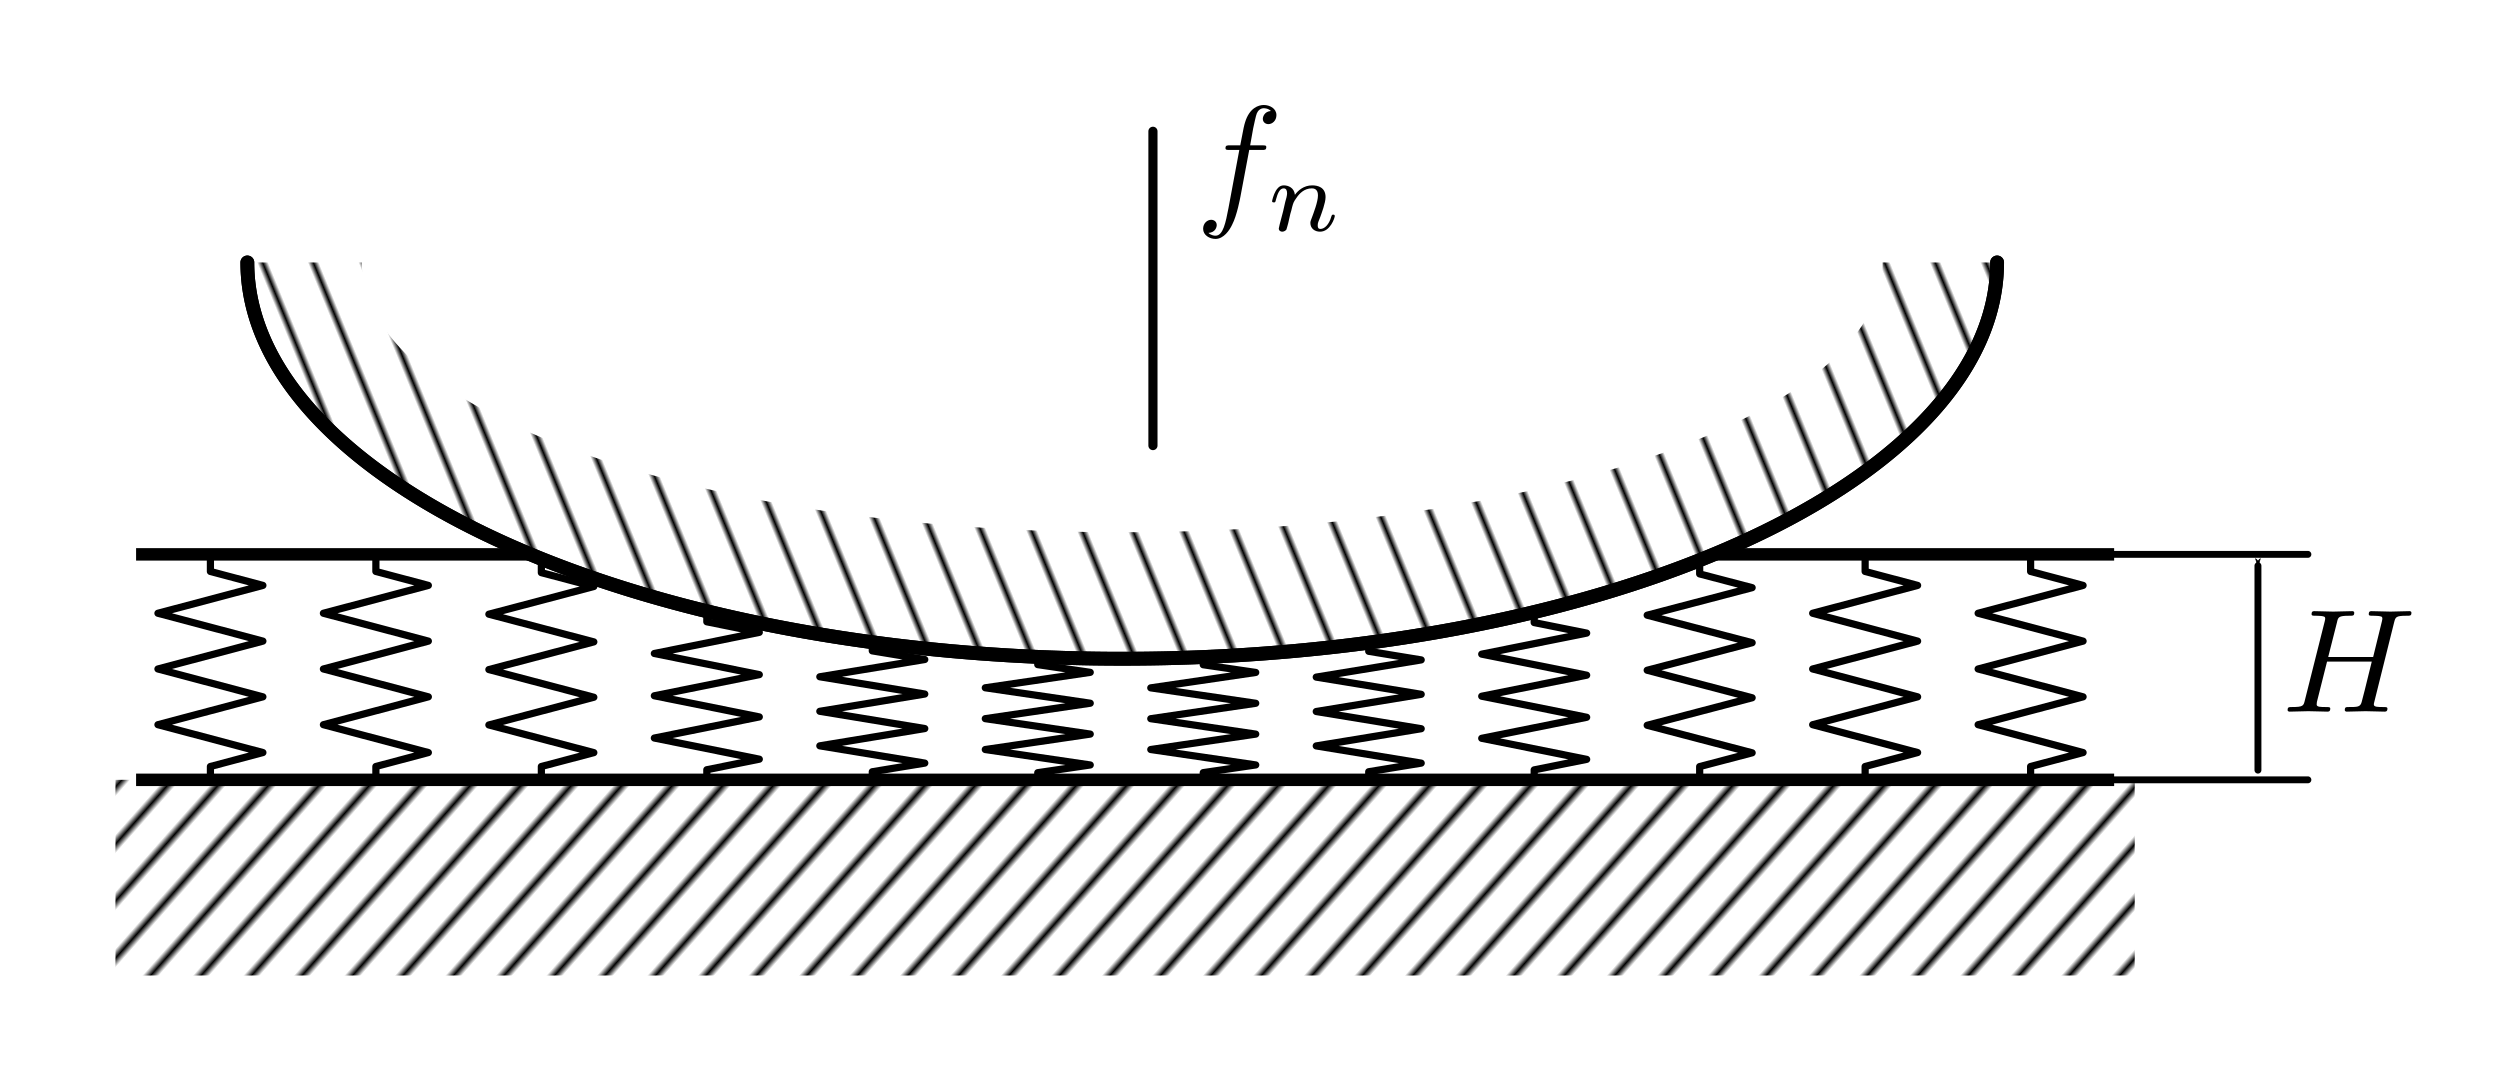 <?xml version="1.0" encoding="UTF-8" standalone="no"?>
<!-- Created with Inkscape (http://www.inkscape.org/) -->

<svg
   width="127.606mm"
   height="55.477mm"
   viewBox="0 0 127.606 55.477"
   version="1.1"
   id="svg5"
   inkscape:version="1.1.2 (0a00cf5339, 2022-02-04)"
   sodipodi:docname="elastic_foundation.svg"
   xmlns:inkscape="http://www.inkscape.org/namespaces/inkscape"
   xmlns:sodipodi="http://sodipodi.sourceforge.net/DTD/sodipodi-0.dtd"
   xmlns:xlink="http://www.w3.org/1999/xlink"
   xmlns="http://www.w3.org/2000/svg"
   xmlns:svg="http://www.w3.org/2000/svg">
  <sodipodi:namedview
     id="namedview7"
     pagecolor="#ffffff"
     bordercolor="#000000"
     borderopacity="0.25"
     inkscape:pageshadow="2"
     inkscape:pageopacity="0.0"
     inkscape:pagecheckerboard="0"
     inkscape:document-units="mm"
     showgrid="false"
     inkscape:zoom="0.665216"
     inkscape:cx="-171.37291"
     inkscape:cy="421.66755"
     inkscape:window-width="3770"
     inkscape:window-height="1536"
     inkscape:window-x="70"
     inkscape:window-y="27"
     inkscape:window-maximized="1"
     inkscape:current-layer="layer1"
     inkscape:snap-global="false"
     inkscape:object-paths="true"
     inkscape:snap-center="true"
     fit-margin-top="0"
     fit-margin-left="0"
     fit-margin-right="0"
     fit-margin-bottom="0">
    <inkscape:grid
       type="xygrid"
       id="grid3137"
       originx="-32.463"
       originy="-30.652" />
  </sodipodi:namedview>
  <defs
     id="defs2">
    <marker
       style="overflow:visible"
       id="marker10587"
       refX="0"
       refY="0"
       orient="auto"
       inkscape:stockid="Arrow1Mend"
       inkscape:isstock="true">
      <path
         transform="matrix(-0.4,0,0,-0.4,-4,0)"
         style="fill:context-stroke;fill-rule:evenodd;stroke:context-stroke;stroke-width:1pt"
         d="M 0,0 5,-5 -12.5,0 5,5 Z"
         id="path10585" />
    </marker>
    <marker
       style="overflow:visible"
       id="Arrow1Mstart"
       refX="0"
       refY="0"
       orient="auto"
       inkscape:stockid="Arrow1Mstart"
       inkscape:isstock="true">
      <path
         transform="matrix(0.4,0,0,0.4,4,0)"
         style="fill:context-stroke;fill-rule:evenodd;stroke:context-stroke;stroke-width:1pt"
         d="M 0,0 5,-5 -12.5,0 5,5 Z"
         id="path9384" />
    </marker>
    <marker
       style="overflow:visible"
       id="Arrow1Send"
       refX="0"
       refY="0"
       orient="auto"
       inkscape:stockid="Arrow1Send"
       inkscape:isstock="true">
      <path
         transform="matrix(-0.2,0,0,-0.2,-1.2,0)"
         style="fill:context-stroke;fill-rule:evenodd;stroke:context-stroke;stroke-width:1pt"
         d="M 0,0 5,-5 -12.5,0 5,5 Z"
         id="path9393" />
    </marker>
    <marker
       style="overflow:visible"
       id="Arrow1Sstart"
       refX="0"
       refY="0"
       orient="auto"
       inkscape:stockid="Arrow1Sstart"
       inkscape:isstock="true">
      <path
         transform="matrix(0.2,0,0,0.2,1.2,0)"
         style="fill:context-stroke;fill-rule:evenodd;stroke:context-stroke;stroke-width:1pt"
         d="M 0,0 5,-5 -12.5,0 5,5 Z"
         id="path9390" />
    </marker>
    <marker
       style="overflow:visible"
       id="Arrow1Mend"
       refX="0"
       refY="0"
       orient="auto"
       inkscape:stockid="Arrow1Mend"
       inkscape:isstock="true">
      <path
         transform="matrix(-0.4,0,0,-0.4,-4,0)"
         style="fill:context-stroke;fill-rule:evenodd;stroke:context-stroke;stroke-width:1pt"
         d="M 0,0 5,-5 -12.5,0 5,5 Z"
         id="path9387" />
    </marker>
    <pattern
       inkscape:collect="always"
       xlink:href="#Strips1_5"
       id="pattern8084"
       patternTransform="matrix(0.241,0.213,-9.661,10.914,32.463,30.652)" />
    <pattern
       inkscape:collect="always"
       patternUnits="userSpaceOnUse"
       width="6"
       height="1"
       patternTransform="translate(0,0) scale(10,10)"
       id="Strips1_5"
       inkscape:stockid="Stripes 1:5">
      <rect
         style="fill:black;stroke:none"
         x="0"
         y="-0.5"
         width="1"
         height="2"
         id="rect1860" />
    </pattern>
    <pattern
       inkscape:collect="always"
       xlink:href="#Strips1_8"
       id="pattern7981"
       patternTransform="matrix(0.246,-0.101,2.046,4.985,32.463,30.652)" />
    <pattern
       inkscape:collect="always"
       patternUnits="userSpaceOnUse"
       width="9"
       height="1"
       patternTransform="translate(0,0) scale(10,10)"
       id="Strips1_8"
       inkscape:stockid="Stripes 1:8">
      <rect
         style="fill:black;stroke:none"
         x="0"
         y="-0.5"
         width="1"
         height="2"
         id="rect1866" />
    </pattern>
    <g
       id="g5981">
      <symbol
         overflow="visible"
         id="symbol4746">
        <path
           style="stroke:none"
           d=""
           id="path9158" />
      </symbol>
      <symbol
         overflow="visible"
         id="symbol6049">
        <path
           style="stroke:none"
           d="m 3.656,-3.984 h 0.859 c 0.203,0 0.297,0 0.297,-0.203 0,-0.109 -0.094,-0.109 -0.266,-0.109 H 3.719 L 3.922,-5.438 c 0.047,-0.203 0.188,-0.906 0.25,-1.031 0.078,-0.188 0.25,-0.344 0.469,-0.344 0.031,0 0.297,0 0.484,0.188 -0.438,0.031 -0.547,0.391 -0.547,0.531 0,0.234 0.188,0.359 0.375,0.359 C 5.219,-5.734 5.5,-5.969 5.5,-6.344 c 0,-0.453 -0.453,-0.688 -0.859,-0.688 -0.344,0 -0.969,0.188 -1.266,1.172 -0.062,0.203 -0.094,0.312 -0.328,1.562 h -0.688 c -0.203,0 -0.312,0 -0.312,0.188 0,0.125 0.094,0.125 0.281,0.125 h 0.656 L 2.25,-0.047 c -0.188,0.969 -0.359,1.875 -0.875,1.875 -0.047,0 -0.281,0 -0.484,-0.188 C 1.359,1.609 1.453,1.25 1.453,1.109 1.453,0.875 1.266,0.75 1.078,0.75 0.812,0.75 0.531,0.984 0.531,1.359 c 0,0.438 0.438,0.688 0.844,0.688 0.547,0 0.953,-0.594 1.125,-0.969 0.328,-0.625 0.547,-1.828 0.562,-1.906 z m 0,0"
           id="path2315" />
      </symbol>
      <symbol
         overflow="visible"
         id="symbol6627">
        <path
           style="stroke:none"
           d=""
           id="path8033" />
      </symbol>
      <symbol
         overflow="visible"
         id="symbol6475">
        <path
           style="stroke:none"
           d="m 0.844,-0.438 c -0.016,0.094 -0.062,0.266 -0.062,0.281 0,0.156 0.125,0.219 0.234,0.219 0.125,0 0.234,-0.078 0.281,-0.141 0.031,-0.062 0.078,-0.297 0.125,-0.438 0.031,-0.125 0.109,-0.453 0.141,-0.625 0.047,-0.156 0.094,-0.312 0.125,-0.469 0.078,-0.281 0.094,-0.344 0.297,-0.625 C 2.172,-2.516 2.5,-2.875 3.031,-2.875 c 0.391,0 0.406,0.359 0.406,0.484 0,0.422 -0.297,1.188 -0.406,1.484 -0.078,0.203 -0.109,0.266 -0.109,0.375 0,0.375 0.297,0.594 0.656,0.594 0.703,0 1,-0.953 1,-1.062 0,-0.094 -0.078,-0.094 -0.109,-0.094 -0.094,0 -0.094,0.047 -0.125,0.125 C 4.188,-0.406 3.875,-0.125 3.609,-0.125 c -0.156,0 -0.188,-0.094 -0.188,-0.25 0,-0.156 0.047,-0.25 0.172,-0.562 0.078,-0.219 0.359,-0.953 0.359,-1.344 0,-0.672 -0.531,-0.797 -0.906,-0.797 -0.578,0 -0.969,0.359 -1.172,0.641 -0.047,-0.484 -0.453,-0.641 -0.75,-0.641 -0.297,0 -0.453,0.219 -0.547,0.375 -0.156,0.266 -0.25,0.656 -0.25,0.703 0,0.078 0.094,0.078 0.125,0.078 0.094,0 0.094,-0.016 0.141,-0.203 0.109,-0.406 0.25,-0.75 0.516,-0.75 0.188,0 0.234,0.156 0.234,0.344 0,0.125 -0.062,0.391 -0.125,0.578 -0.047,0.188 -0.109,0.469 -0.141,0.625 z m 0,0"
           id="path3958" />
      </symbol>
    </g>
    <g
       id="g8876">
      <symbol
         overflow="visible"
         id="symbol6965">
        <path
           style="stroke:none"
           d=""
           id="path7495" />
      </symbol>
      <symbol
         overflow="visible"
         id="symbol9905">
        <path
           style="stroke:none"
           d="M 7.609,-6.047 C 7.703,-6.406 7.719,-6.5 8.438,-6.5 c 0.266,0 0.344,0 0.344,-0.203 0,-0.109 -0.109,-0.109 -0.141,-0.109 -0.281,0 -1,0.031 -1.281,0.031 -0.281,0 -0.984,-0.031 -1.281,-0.031 -0.078,0 -0.188,0 -0.188,0.203 0,0.109 0.094,0.109 0.281,0.109 0.016,0 0.203,0 0.375,0.016 0.188,0.031 0.266,0.031 0.266,0.172 0,0.031 0,0.047 -0.031,0.188 L 6.188,-3.703 H 3.141 l 0.594,-2.344 C 3.812,-6.406 3.844,-6.5 4.562,-6.5 c 0.266,0 0.344,0 0.344,-0.203 0,-0.109 -0.109,-0.109 -0.141,-0.109 -0.281,0 -1,0.031 -1.281,0.031 -0.281,0 -0.984,-0.031 -1.281,-0.031 -0.078,0 -0.188,0 -0.188,0.203 0,0.109 0.094,0.109 0.281,0.109 0.016,0 0.203,0 0.375,0.016 0.172,0.031 0.266,0.031 0.266,0.172 0,0.031 0,0.062 -0.031,0.188 L 1.562,-0.781 c -0.094,0.391 -0.109,0.469 -0.906,0.469 -0.172,0 -0.266,0 -0.266,0.203 C 0.391,0 0.516,0 0.531,0 0.812,0 1.516,-0.031 1.797,-0.031 2,-0.031 2.219,-0.016 2.438,-0.016 2.656,-0.016 2.875,0 3.078,0 3.156,0 3.281,0 3.281,-0.203 3.281,-0.312 3.188,-0.312 3,-0.312 c -0.375,0 -0.641,0 -0.641,-0.172 0,-0.062 0.016,-0.109 0.016,-0.172 l 0.688,-2.734 h 3.031 c -0.406,1.656 -0.641,2.609 -0.688,2.75 C 5.312,-0.312 5.125,-0.312 4.5,-0.312 c -0.141,0 -0.234,0 -0.234,0.203 C 4.266,0 4.391,0 4.406,0 4.688,0 5.391,-0.031 5.672,-0.031 5.875,-0.031 6.094,-0.016 6.312,-0.016 6.531,-0.016 6.75,0 6.953,0 7.031,0 7.156,0 7.156,-0.203 7.156,-0.312 7.062,-0.312 6.875,-0.312 c -0.359,0 -0.641,0 -0.641,-0.172 0,-0.062 0.016,-0.109 0.031,-0.172 z m 0,0"
           id="path5500" />
      </symbol>
    </g>
  </defs>
  <g
     inkscape:label="Layer 1"
     inkscape:groupmode="layer"
     id="layer1"
     transform="translate(-32.463,-30.652)">
    <g
       id="g11481"
       inkscape:export-filename="/home/alejandrocastro/Drake/drake/multibody/plant/images/elastic_foundation.png"
       inkscape:export-xdpi="200"
       inkscape:export-ydpi="200">
      <rect
         style="fill:#ffffff;fill-opacity:1;stroke:none;stroke-width:0.635;stroke-linecap:round;stroke-linejoin:round;stroke-miterlimit:10.433;stroke-dasharray:none;stroke-opacity:1"
         id="rect11343"
         width="127.606"
         height="55.477"
         x="32.463"
         y="30.652" />
      <g
         id="g9273"
         style="stroke-width:0.706;stroke-miterlimit:10.433;stroke-dasharray:none" />
      <g
         id="g11231">
        <g
           id="g9236">
          <g
             id="g9203">
            <rect
               style="fill:none;stroke:#000000;stroke-width:0.635;stroke-linecap:round;stroke-linejoin:round;stroke-miterlimit:10.433;stroke-dasharray:none;stroke-opacity:1"
               id="rect6851"
               width="103.067"
               height="11.509"
               x="38.357"
               y="58.948" />
            <rect
               style="fill:#ffffff;fill-opacity:1;stroke:none;stroke-width:0.467;stroke-linecap:round;stroke-linejoin:round;stroke-miterlimit:10.433;stroke-dasharray:none;stroke-opacity:1"
               id="rect8966"
               width="5.692"
               height="13.875"
               x="33.717"
               y="57.306" />
            <rect
               style="fill:#ffffff;fill-opacity:1;stroke:none;stroke-width:0.467;stroke-linecap:round;stroke-linejoin:round;stroke-miterlimit:10.433;stroke-dasharray:none;stroke-opacity:1"
               id="rect8966-6"
               width="5.692"
               height="13.875"
               x="140.374"
               y="58" />
          </g>
          <path
             style="fill:none;stroke:#000000;stroke-width:0.368;stroke-linecap:round;stroke-linejoin:round;stroke-miterlimit:10.433;stroke-dasharray:none;stroke-opacity:1"
             d="m 43.203,59.11 v 0.711 c 0.893,0.237 1.785,0.474 2.678,0.711 l -5.356,1.422 5.356,1.422 c 0,0 -3.571,0.948 -5.356,1.422 l 5.356,1.422 c -0.893,0.237 -1.785,0.474 -2.678,0.711 -0.893,0.237 -1.785,0.474 -2.678,0.711 l 5.356,1.422 c -0.893,0.237 -1.785,0.474 -2.678,0.711 v 0.711"
             id="path3139"
             sodipodi:nodetypes="cccccccccccc" />
          <path
             style="fill:none;stroke:#000000;stroke-width:0.368;stroke-linecap:round;stroke-linejoin:round;stroke-miterlimit:10.433;stroke-dasharray:none;stroke-opacity:1"
             d="m 51.649,59.11 v 0.711 c 0.893,0.237 1.785,0.474 2.678,0.711 l -5.356,1.422 5.356,1.422 c 0,0 -3.571,0.948 -5.356,1.422 l 5.356,1.422 c -0.893,0.237 -1.785,0.474 -2.678,0.711 -0.893,0.237 -1.785,0.474 -2.678,0.711 l 5.356,1.422 c -0.893,0.237 -1.785,0.474 -2.678,0.711 v 0.711"
             id="path3139-7"
             sodipodi:nodetypes="cccccccccccc" />
          <path
             style="fill:none;stroke:#000000;stroke-width:0.368;stroke-linecap:round;stroke-linejoin:round;stroke-miterlimit:10.433;stroke-dasharray:none;stroke-opacity:1"
             d="m 60.095,59.175 v 0.707 c 0.893,0.236 1.785,0.471 2.678,0.707 l -5.356,1.413 5.356,1.413 c 0,0 -3.571,0.942 -5.356,1.413 l 5.356,1.413 c -0.893,0.236 -1.785,0.471 -2.678,0.707 -0.893,0.236 -1.785,0.471 -2.678,0.707 l 5.356,1.413 c -0.893,0.236 -1.785,0.471 -2.678,0.707 v 0.707"
             id="path3139-5"
             sodipodi:nodetypes="cccccccccccc" />
          <path
             style="fill:none;stroke:#000000;stroke-width:0.368;stroke-linecap:round;stroke-linejoin:round;stroke-miterlimit:10.433;stroke-dasharray:none;stroke-opacity:1"
             d="m 68.541,61.851 v 0.539 c 0.893,0.18 1.785,0.36 2.678,0.539 l -5.356,1.079 5.356,1.079 c 0,0 -3.571,0.719 -5.356,1.079 l 5.356,1.079 c -0.893,0.18 -1.785,0.36 -2.678,0.539 -0.893,0.18 -1.785,0.36 -2.678,0.539 l 5.356,1.079 c -0.893,0.18 -1.785,0.36 -2.678,0.539 v 0.539"
             id="path3139-3"
             sodipodi:nodetypes="cccccccccccc" />
          <path
             style="fill:none;stroke:#000000;stroke-width:0.368;stroke-linecap:round;stroke-linejoin:round;stroke-miterlimit:10.433;stroke-dasharray:none;stroke-opacity:1"
             d="m 76.987,63.433 v 0.441 c 0.893,0.147 1.785,0.294 2.678,0.441 l -5.356,0.881 5.356,0.881 c 0,0 -3.571,0.587 -5.356,0.881 l 5.356,0.881 c -0.893,0.147 -1.785,0.294 -2.678,0.441 -0.893,0.147 -1.785,0.294 -2.678,0.441 l 5.356,0.881 c -0.893,0.147 -1.785,0.294 -2.678,0.441 v 0.441"
             id="path3139-7-5"
             sodipodi:nodetypes="cccccccccccc" />
          <path
             style="fill:none;stroke:#000000;stroke-width:0.368;stroke-linecap:round;stroke-linejoin:round;stroke-miterlimit:10.433;stroke-dasharray:none;stroke-opacity:1"
             d="m 85.433,64.182 v 0.394 c 0.893,0.131 1.785,0.263 2.678,0.394 l -5.356,0.788 5.356,0.788 c 0,0 -3.571,0.525 -5.356,0.788 l 5.356,0.788 c -0.893,0.131 -1.785,0.263 -2.678,0.394 -0.893,0.131 -1.785,0.263 -2.678,0.394 l 5.356,0.788 c -0.893,0.131 -1.785,0.263 -2.678,0.394 v 0.394"
             id="path3139-5-6"
             sodipodi:nodetypes="cccccccccccc" />
          <path
             style="fill:none;stroke:#000000;stroke-width:0.368;stroke-linecap:round;stroke-linejoin:round;stroke-miterlimit:10.433;stroke-dasharray:none;stroke-opacity:1"
             d="m 93.88,64.189 v 0.393 c 0.893,0.131 1.785,0.262 2.678,0.393 l -5.356,0.787 5.356,0.787 c 0,0 -3.571,0.524 -5.356,0.787 l 5.356,0.787 c -0.893,0.131 -1.785,0.262 -2.678,0.393 -0.893,0.131 -1.785,0.262 -2.678,0.393 l 5.356,0.787 c -0.893,0.131 -1.785,0.262 -2.678,0.393 v 0.393"
             id="path3139-2"
             sodipodi:nodetypes="cccccccccccc" />
          <path
             style="fill:none;stroke:#000000;stroke-width:0.368;stroke-linecap:round;stroke-linejoin:round;stroke-miterlimit:10.433;stroke-dasharray:none;stroke-opacity:1"
             d="m 102.326,63.457 v 0.439 c 0.893,0.146 1.785,0.293 2.678,0.439 l -5.356,0.878 5.356,0.878 c 0,0 -3.571,0.585 -5.356,0.878 l 5.356,0.878 c -0.893,0.146 -1.785,0.293 -2.678,0.439 -0.893,0.146 -1.785,0.293 -2.678,0.439 l 5.356,0.878 c -0.893,0.146 -1.785,0.293 -2.678,0.439 v 0.439"
             id="path3139-7-9"
             sodipodi:nodetypes="cccccccccccc" />
          <path
             style="fill:none;stroke:#000000;stroke-width:0.368;stroke-linecap:round;stroke-linejoin:round;stroke-miterlimit:10.433;stroke-dasharray:none;stroke-opacity:1"
             d="m 110.772,61.893 v 0.537 c 0.893,0.179 1.785,0.358 2.678,0.537 l -5.356,1.074 5.356,1.074 c 0,0 -3.571,0.716 -5.356,1.074 l 5.356,1.074 c -0.893,0.179 -1.785,0.358 -2.678,0.537 -0.893,0.179 -1.785,0.358 -2.678,0.537 l 5.356,1.074 c -0.893,0.179 -1.785,0.358 -2.678,0.537 v 0.537"
             id="path3139-5-1"
             sodipodi:nodetypes="cccccccccccc" />
          <path
             style="fill:none;stroke:#000000;stroke-width:0.368;stroke-linecap:round;stroke-linejoin:round;stroke-miterlimit:10.433;stroke-dasharray:none;stroke-opacity:1"
             d="m 119.218,59.244 v 0.702 c 0.893,0.234 1.785,0.468 2.678,0.702 l -5.356,1.405 5.356,1.405 c 0,0 -3.571,0.937 -5.356,1.405 l 5.356,1.405 c -0.893,0.234 -1.785,0.468 -2.678,0.702 -0.893,0.234 -1.785,0.468 -2.678,0.702 l 5.356,1.405 c -0.893,0.234 -1.785,0.468 -2.678,0.702 v 0.702"
             id="path3139-3-2"
             sodipodi:nodetypes="cccccccccccc" />
          <path
             style="fill:none;stroke:#000000;stroke-width:0.368;stroke-linecap:round;stroke-linejoin:round;stroke-miterlimit:10.433;stroke-dasharray:none;stroke-opacity:1"
             d="m 127.664,59.11 v 0.711 c 0.893,0.237 1.785,0.474 2.678,0.711 l -5.356,1.422 5.356,1.422 c 0,0 -3.571,0.948 -5.356,1.422 l 5.356,1.422 c -0.893,0.237 -1.785,0.474 -2.678,0.711 -0.893,0.237 -1.785,0.474 -2.678,0.711 l 5.356,1.422 c -0.893,0.237 -1.785,0.474 -2.678,0.711 v 0.711"
             id="path3139-7-5-7"
             sodipodi:nodetypes="cccccccccccc" />
          <path
             style="fill:none;stroke:#000000;stroke-width:0.368;stroke-linecap:round;stroke-linejoin:round;stroke-miterlimit:10.433;stroke-dasharray:none;stroke-opacity:1"
             d="m 136.11,59.11 v 0.711 c 0.893,0.237 1.785,0.474 2.678,0.711 l -5.356,1.422 5.356,1.422 c 0,0 -3.571,0.948 -5.356,1.422 l 5.356,1.422 c -0.893,0.237 -1.785,0.474 -2.678,0.711 -0.893,0.237 -1.785,0.474 -2.678,0.711 l 5.356,1.422 c -0.893,0.237 -1.785,0.474 -2.678,0.711 v 0.711"
             id="path3139-5-6-0"
             sodipodi:nodetypes="cccccccccccc" />
        </g>
        <path
           style="fill:#ffffff;fill-opacity:1;stroke:#000000;stroke-width:0.706;stroke-linecap:round;stroke-linejoin:round;stroke-miterlimit:10.433;stroke-dasharray:none;stroke-opacity:1"
           id="path7228"
           sodipodi:type="arc"
           sodipodi:cx="89.74324"
           sodipodi:cy="44.047611"
           sodipodi:rx="44.656284"
           sodipodi:ry="20.228487"
           sodipodi:start="0"
           sodipodi:end="3.1415927"
           sodipodi:arc-type="arc"
           sodipodi:open="true"
           d="m 134.4,44.048 a 44.656,20.228 0 0 1 -22.328,17.518 44.656,20.228 0 0 1 -44.656,0 44.656,20.228 0 0 1 -22.328,-17.518" />
        <path
           style="fill:url(#pattern7981);fill-opacity:1;stroke:#000000;stroke-width:0.706;stroke-linecap:round;stroke-linejoin:round;stroke-miterlimit:10.433;stroke-dasharray:none;stroke-opacity:1"
           id="path7228-3"
           sodipodi:type="arc"
           sodipodi:cx="89.74324"
           sodipodi:cy="44.047611"
           sodipodi:rx="44.656284"
           sodipodi:ry="20.228487"
           sodipodi:start="0"
           sodipodi:end="3.1415927"
           sodipodi:arc-type="arc"
           sodipodi:open="true"
           d="m 134.4,44.048 a 44.656,20.228 0 0 1 -22.328,17.518 44.656,20.228 0 0 1 -44.656,0 44.656,20.228 0 0 1 -22.328,-17.518" />
        <path
           style="fill:#ffffff;fill-opacity:1;stroke:#ffffff;stroke-width:0.706;stroke-linecap:round;stroke-linejoin:round;stroke-miterlimit:10.433;stroke-dasharray:none;stroke-opacity:1"
           id="path7228-3-2"
           sodipodi:type="arc"
           sodipodi:cx="89.74324"
           sodipodi:cy="44.047661"
           sodipodi:rx="38.459351"
           sodipodi:ry="13.418535"
           sodipodi:start="0"
           sodipodi:end="3.1415927"
           sodipodi:arc-type="slice"
           d="m 128.203,44.048 a 38.459,13.419 0 0 1 -19.23,11.621 38.459,13.419 0 0 1 -38.459,0 A 38.459,13.419 0 0 1 51.284,44.048 h 38.459 z" />
        <rect
           style="fill:url(#pattern8084);fill-opacity:1;stroke:none;stroke-width:0.439;stroke-linecap:round;stroke-miterlimit:10.433;stroke-dasharray:none;stroke-opacity:1"
           id="rect846"
           width="103.067"
           height="9.988"
           x="38.357"
           y="70.456" />
        <path
           style="fill:#ffffff;fill-opacity:1;stroke:#000000;stroke-width:0.467;stroke-linecap:round;stroke-linejoin:round;stroke-miterlimit:10.433;stroke-dasharray:none;stroke-opacity:1;marker-end:url(#Arrow1Mend)"
           d="M 91.312,53.395 V 37.353"
           id="path9343" />
        <g
           inkscape:label=""
           transform="matrix(0.753,0,0,0.753,24.254,-20.412)"
           id="g9846"
           style="stroke-width:1.328">
          <g
             id="g5736"
             style="stroke-width:1.328">
            <g
               style="fill:#000000;fill-opacity:1;stroke-width:1.328"
               id="g2173">
              <use
                 xlink:href="#symbol6049"
                 x="91.925"
                 y="81.963"
                 id="use8608"
                 width="100%"
                 height="100%"
                 style="stroke-width:1.328" />
            </g>
            <g
               style="fill:#000000;fill-opacity:1;stroke-width:1.328"
               id="g819">
              <use
                 xlink:href="#symbol6475"
                 x="96.803"
                 y="83.457"
                 id="use1169"
                 width="100%"
                 height="100%"
                 style="stroke-width:1.328" />
            </g>
          </g>
        </g>
        <g
           inkscape:label=""
           transform="matrix(0.753,0,0,0.753,79.715,5.258)"
           id="g9992"
           style="stroke-width:1.328">
          <g
             id="g659"
             style="stroke-width:1.328">
            <g
               style="fill:#000000;fill-opacity:1;stroke-width:1.328"
               id="g756">
              <use
                 xlink:href="#symbol9905"
                 x="91.925"
                 y="81.963"
                 id="use6892"
                 width="100%"
                 height="100%"
                 style="stroke-width:1.328" />
            </g>
          </g>
        </g>
        <path
           style="fill:#ffffff;fill-opacity:1;stroke:#000000;stroke-width:0.353;stroke-linecap:round;stroke-linejoin:round;stroke-miterlimit:10.433;stroke-dasharray:none;stroke-opacity:1"
           d="m 134.155,58.948 h 16.108"
           id="path10237" />
        <path
           style="fill:#ffffff;fill-opacity:1;stroke:#000000;stroke-width:0.353;stroke-linecap:round;stroke-linejoin:round;stroke-miterlimit:10.433;stroke-dasharray:none;stroke-opacity:1"
           d="m 134.155,70.456 h 16.108"
           id="path10237-1" />
        <path
           style="fill:#ffffff;fill-opacity:1;stroke:#000000;stroke-width:0.353;stroke-linecap:round;stroke-linejoin:round;stroke-miterlimit:10.433;stroke-dasharray:none;stroke-opacity:1;marker-start:url(#Arrow1Mstart);marker-end:url(#marker10587)"
           d="M 147.714,59.528 V 69.961"
           id="path10412" />
      </g>
    </g>
  </g>
</svg>

